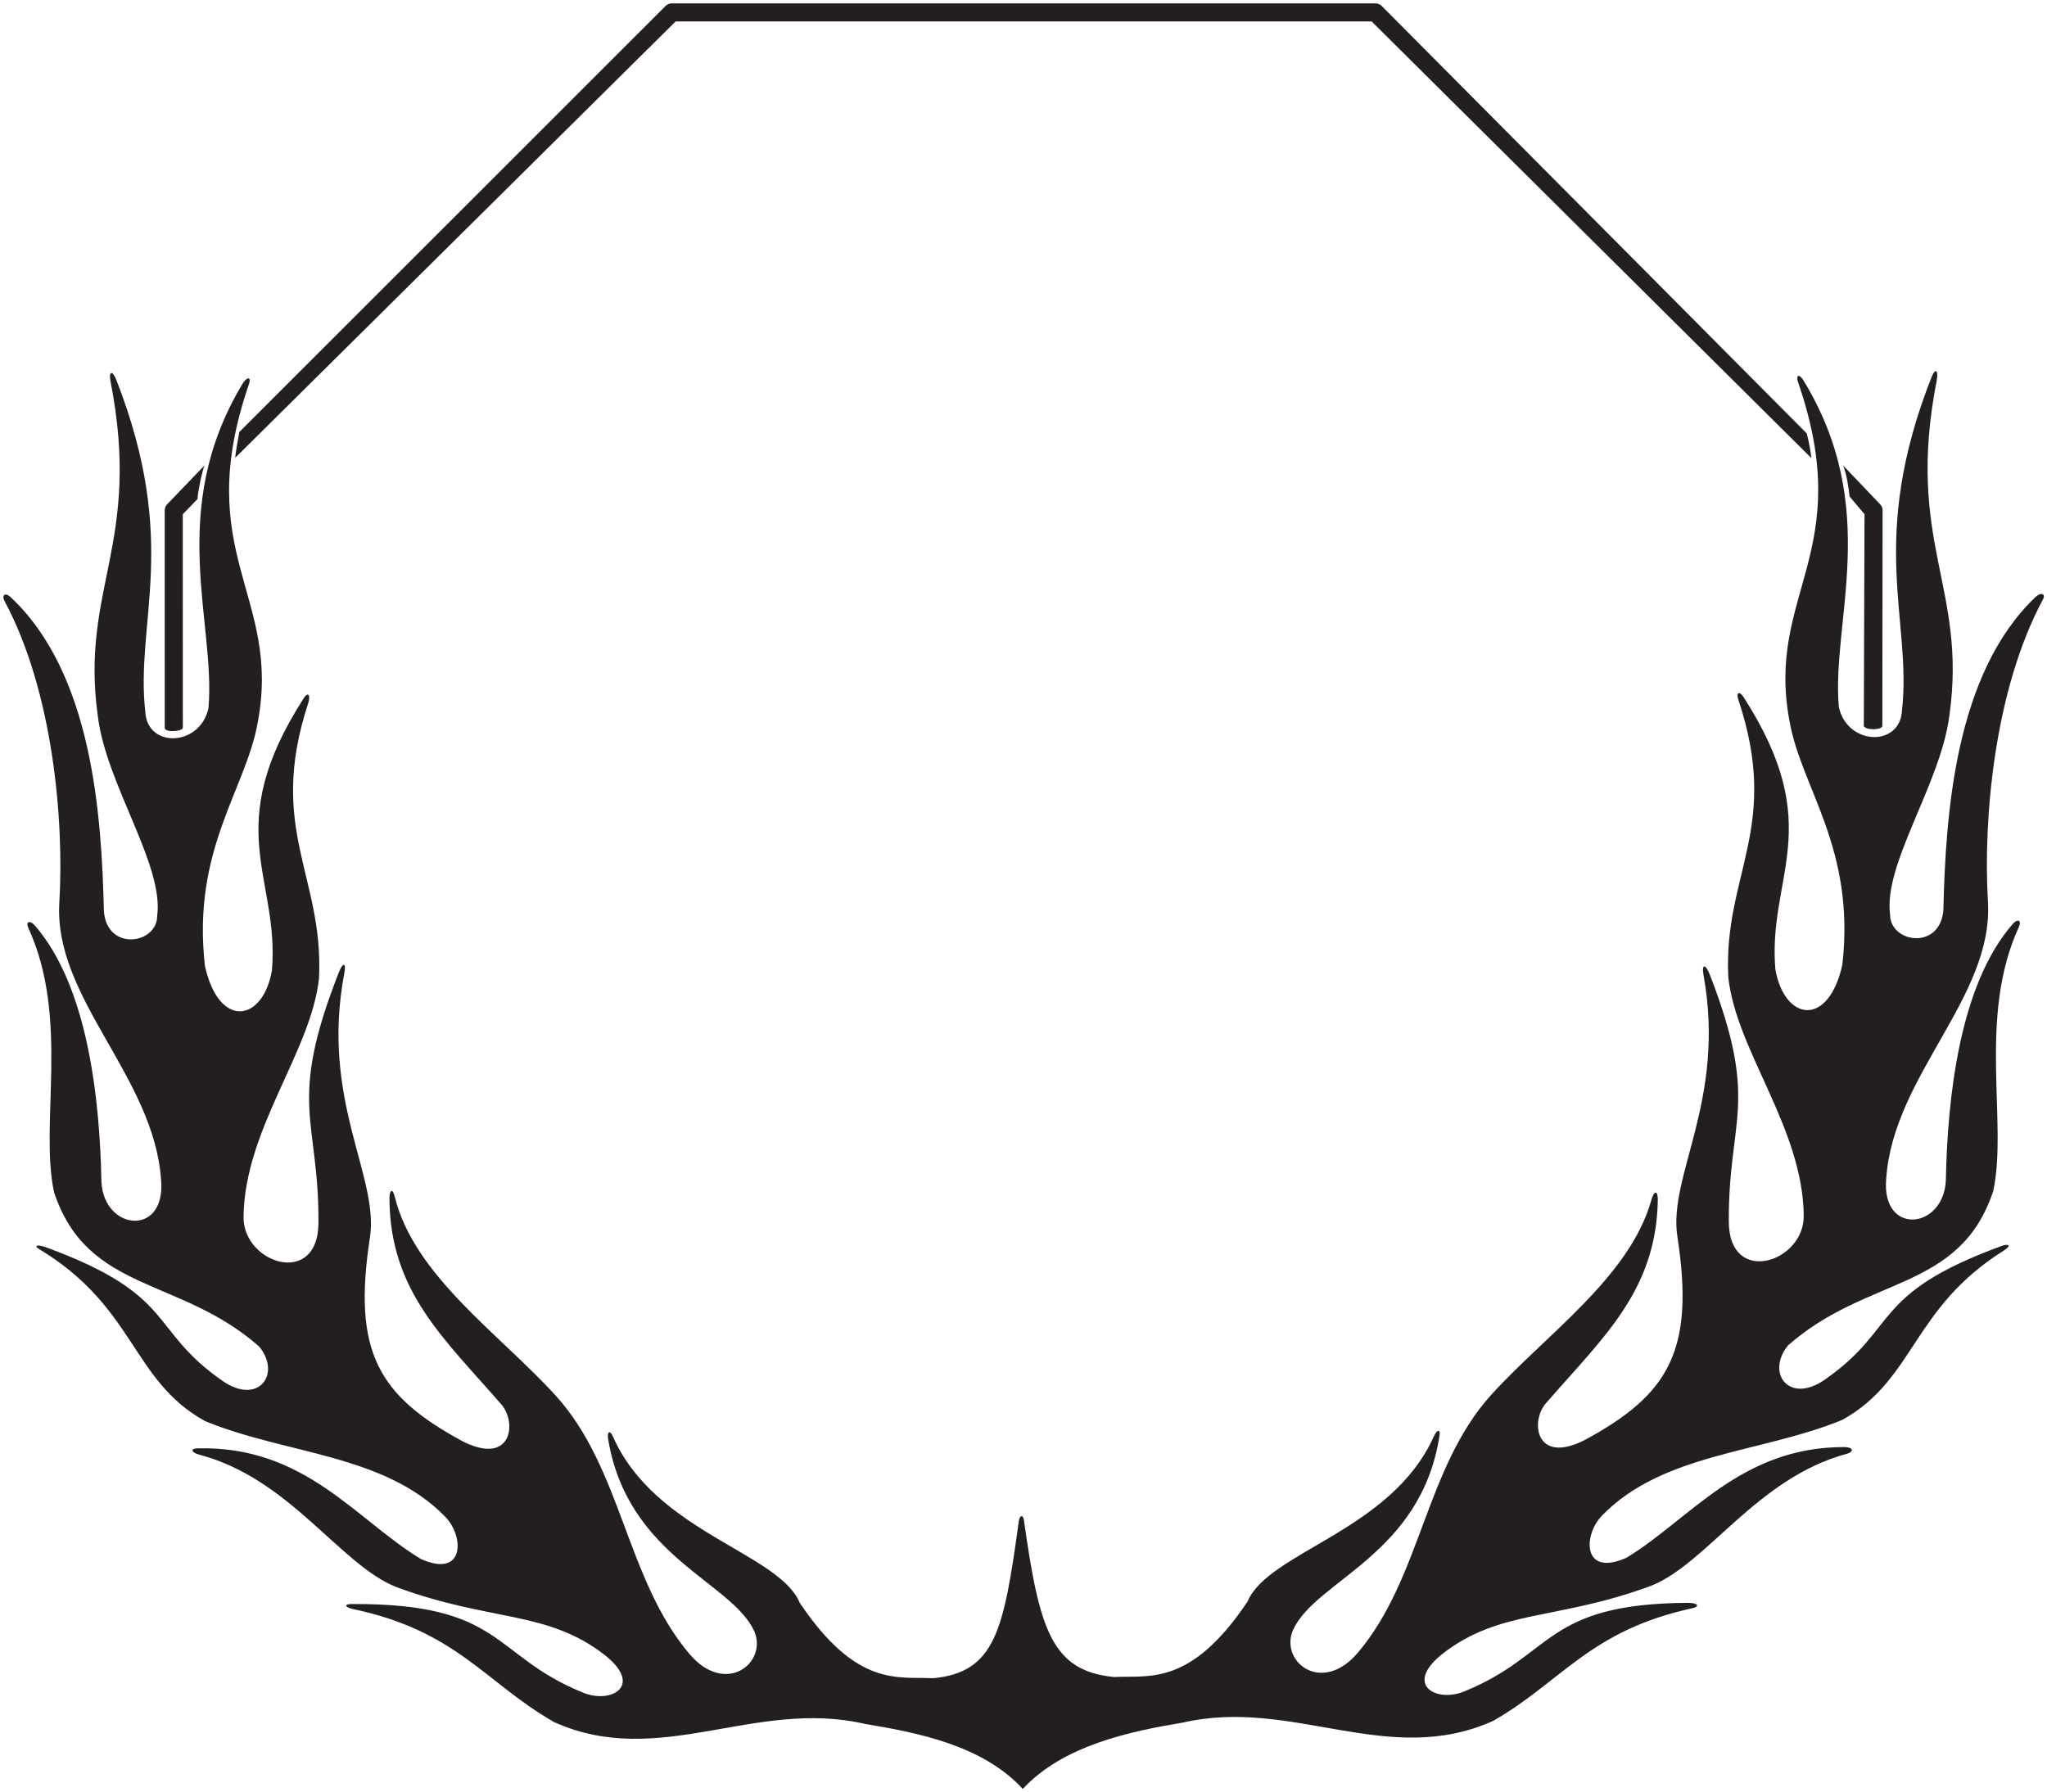<?xml version="1.0" encoding="UTF-8"?>
<svg xmlns="http://www.w3.org/2000/svg" xmlns:xlink="http://www.w3.org/1999/xlink" width="523pt" height="458pt" viewBox="0 0 523 458" version="1.1">
<g id="surface1">
<path style=" stroke:none;fill-rule:nonzero;fill:rgb(13.73%,12.16%,12.549%);fill-opacity:1;" d="M 521.945 153.23 C 509.539 176.324 506.656 209.289 507.914 230.414 C 509.367 254.809 483.711 274.797 481.914 301.246 C 480.645 315.793 496.523 314.281 497.156 301.691 C 497.566 280.699 500.582 251.684 514.301 236.055 C 515.52 234.66 516.551 235.258 515.84 236.809 C 505.184 260.039 513.043 286.73 509.262 304.383 C 500.684 330.156 477.176 325.871 456.812 343.832 C 451.082 350.996 457.203 358.891 466.242 352.555 C 485.23 339.34 477.773 330.746 511.27 318.449 C 513.414 317.66 513.914 318.352 512.012 319.543 C 488.461 334.301 489.238 352.574 470.684 362.848 C 450.023 371.363 424.902 371.246 409.293 387.316 C 404.43 392.324 404.281 403.117 415.57 398.074 C 431.965 388.105 444.738 369.785 471.168 369.793 C 473.465 369.793 473.875 370.961 471.762 371.535 C 448.844 377.777 436.211 399.504 421.844 405.246 C 397.637 414.215 383.16 411.121 368.367 422.777 C 358.539 430.719 367.23 435.254 374.324 432.145 C 397.047 422.84 394.539 409.84 431.199 409.594 C 433.719 409.578 434.52 410.52 432.324 410.996 C 406.188 416.668 399.078 429.691 381.5 439.766 C 354.602 451.867 330.301 433.719 302.152 440.215 C 288.703 442.457 271.645 446.008 261.316 457.156 C 251.008 445.949 234.367 442.766 220.918 440.523 C 192.773 434.027 168.469 452.176 141.57 440.074 C 123.855 429.918 116.773 416.77 90.117 411.172 C 88.109 410.75 87.863 409.914 89.766 409.906 C 128.637 409.656 125.598 422.973 148.742 432.453 C 155.84 435.559 164.531 431.023 154.703 423.086 C 139.91 411.43 125.434 414.523 101.227 405.555 C 86.777 399.777 74.078 377.824 50.898 371.734 C 48.91 371.215 48.555 370.172 50.387 370.121 C 77.848 369.395 90.797 388.227 107.504 398.383 C 118.789 403.426 118.645 392.633 113.777 387.621 C 98.172 371.555 73.047 371.672 52.391 363.156 C 33.566 352.734 34.641 334.082 10.031 319.219 C 8.418 318.242 9.668 317.973 11.816 318.762 C 45.297 331.055 37.848 339.648 56.832 352.863 C 65.863 359.195 71.992 351.305 66.262 344.141 C 45.898 326.18 22.391 330.469 13.812 304.691 C 10.031 287.039 17.887 260.348 7.234 237.113 C 6.523 235.562 7.613 235.027 8.859 236.461 C 22.5 252.113 25.504 281.055 25.914 302.004 C 26.547 314.586 42.426 316.102 41.156 301.555 C 39.363 275.105 13.703 255.117 15.156 230.727 C 16.414 209.617 13.539 176.691 1.16 153.598 C 0.34 152.066 1.348 151.328 2.633 152.523 C 23.531 171.98 25.961 208.027 26.547 232.934 C 27.445 243.242 40.156 241.238 40.156 234.066 C 41.953 221.066 27.262 200.688 25.02 183.207 C 20.383 150.344 36.371 138.977 28.234 97.434 C 27.715 94.773 28.738 94.555 29.758 97.172 C 45.941 138.672 34.531 158.863 37.121 181.863 C 37.57 191.277 51.121 190.852 53.262 180.965 C 55.164 159.035 42.512 130.57 61.906 98.164 C 63.086 96.191 64.273 96.215 63.617 98.121 C 48.688 141.562 71.969 151.996 65.863 184.543 C 62.879 201.711 48.953 217.027 52.363 246.863 C 55.949 263 67.156 261.207 69.473 248.023 C 71.488 224.059 56.125 211.715 77.68 178.312 C 78.719 176.707 79.41 177.672 78.742 179.707 C 68.164 211.992 82.77 223.855 81.504 250 C 79.473 268.848 62.461 288.504 62.227 310.969 C 62.086 322.902 81.156 329.031 81.363 312.695 C 81.551 285.785 73.234 282.449 86.57 248.488 C 87.59 245.891 88.496 245.906 87.977 248.645 C 81.781 281.215 96.984 300.637 94.504 316.348 C 90.02 345.484 96.695 356.711 118.262 368.348 C 130.766 374.641 132.125 363.551 128.121 358.934 C 113.531 342.098 99.684 330.066 99.504 306.434 C 99.484 304.035 100.309 303.539 100.855 305.777 C 105.77 326.012 127.801 341.016 142.02 356.691 C 158.906 375.305 159.953 403.461 176.09 422.59 C 185.41 433.641 196.266 424.832 192.676 416.766 C 186.77 404.102 160.336 397.766 155.371 367.723 C 155.062 365.855 155.852 365.387 156.566 367.023 C 167.348 391.602 198.918 396.723 204.332 409.59 C 218.973 431.402 229.555 428.379 238.402 428.867 C 254.367 427.332 256.465 416.539 260.301 388.742 C 260.516 387.184 261.395 386.977 261.602 388.441 C 265.562 416.43 268.648 427.016 284.672 428.559 C 293.516 428.07 304.105 431.094 318.738 409.281 C 324.117 396.5 355.312 391.359 366.285 367.199 C 366.312 367.141 366.344 367.078 366.367 367.016 C 367.148 365.289 368.055 365.148 367.793 366.84 C 363.074 397.375 336.34 403.711 330.395 416.457 C 326.809 424.523 337.66 433.332 346.98 422.281 C 363.121 403.152 364.164 374.996 381.051 356.387 C 394.977 341.035 416.383 326.328 421.891 306.734 C 422.629 304.102 423.605 304.148 423.562 306.727 C 423.152 329.965 409.418 341.93 394.949 358.629 C 390.945 363.242 392.312 374.332 404.809 368.039 C 426.379 356.398 433.051 345.18 428.57 316.039 C 426.109 300.465 441.027 281.242 435.246 249.188 C 434.707 246.184 435.777 246.297 436.895 249.18 C 449.676 282.211 441.523 285.742 441.707 312.391 C 441.914 328.723 460.988 322.598 460.848 310.66 C 460.609 288.195 443.598 268.535 441.57 249.691 C 440.297 223.387 455.09 211.535 444.133 178.789 C 443.512 176.941 444.422 176.5 445.484 178.152 C 466.902 211.441 451.586 223.785 453.598 247.719 C 455.914 260.898 467.121 262.691 470.711 246.555 C 474.117 216.719 460.195 201.402 457.203 184.234 C 451.098 151.66 474.426 141.238 459.414 97.707 C 458.77 95.832 459.684 95.422 460.746 97.164 C 480.746 129.859 467.895 158.574 469.812 180.656 C 471.949 190.543 485.504 190.969 485.949 181.555 C 488.551 158.469 477.043 138.207 493.496 96.383 C 494.469 93.918 495.34 94.562 494.812 97.27 C 486.738 138.691 502.684 150.074 498.055 182.898 C 495.812 200.383 481.121 220.758 482.914 233.758 C 482.914 240.93 495.625 242.934 496.523 232.625 C 497.109 207.867 499.512 172.094 520.078 152.559 C 521.469 151.238 522.758 151.719 521.945 153.23 Z M 60.086 116.996 L 172.617 5.484 L 350.453 5.484 L 462.777 117.039 C 462.652 115.375 462.27 113.457 461.625 110.77 L 353.047 1.547 C 352.594 1.094 352.047 0.867 351.414 0.867 L 171.66 0.867 C 171.023 0.867 170.48 1.094 170.027 1.547 L 61.152 110.391 C 60.695 112.73 60.238 115.523 60.086 116.996 Z M 476.375 131.406 L 476.195 185.531 C 476.707 186.684 480.805 186.555 480.93 185.531 L 480.992 130.449 C 480.992 129.812 480.766 129.27 480.316 128.816 L 470.895 118.938 C 471.789 120.984 472.305 124.57 472.559 126.871 Z M 46.711 185.934 L 46.699 131.406 L 50.457 127.547 C 50.52 125.859 51.598 120.508 52.25 118.945 L 42.758 128.816 C 42.305 129.27 42.082 129.812 42.082 130.449 L 42.086 186.035 C 42.238 187.305 46.812 186.898 46.711 185.934 "/>
</g>
</svg>
